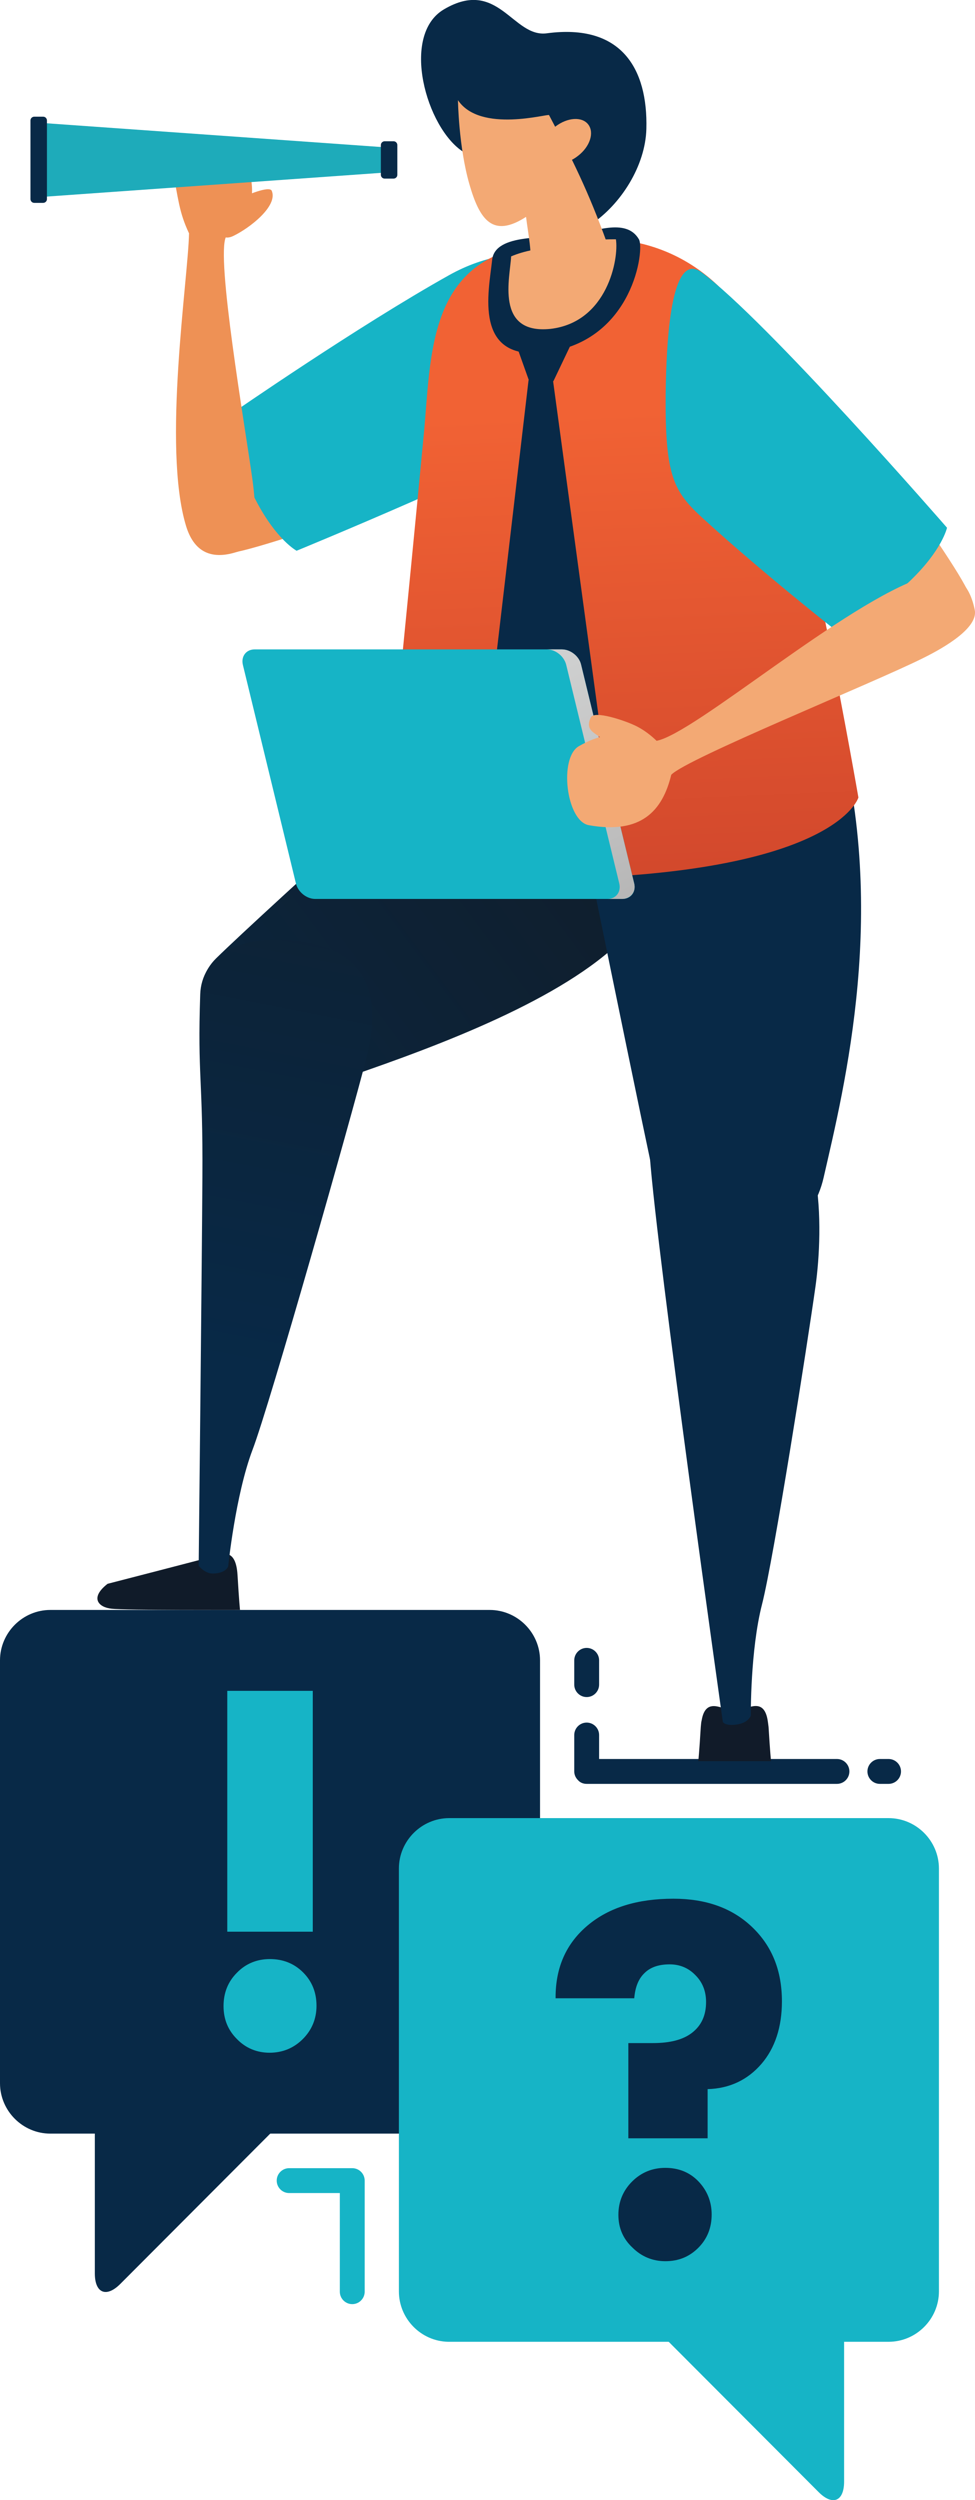 <?xml version="1.0" encoding="utf-8"?>
<!-- Generator: Adobe Illustrator 25.0.1, SVG Export Plug-In . SVG Version: 6.00 Build 0)  -->
<svg version="1.1" id="Layer_4" xmlns="http://www.w3.org/2000/svg" xmlns:xlink="http://www.w3.org/1999/xlink" x="0px" y="0px"
	 viewBox="0 0 313.6 803.5" style="enable-background:new 0 0 313.6 803.5;" xml:space="preserve">
<style type="text/css">
	.st0{fill:#16B4C6;}
	.st1{fill:#082947;}
	.st2{fill:#EE9155;}
	.st3{fill:#101B29;}
	.st4{fill:url(#SVGID_1_);}
	.st5{fill:url(#SVGID_2_);}
	.st6{fill:#111B29;}
	.st7{fill:url(#SVGID_3_);}
	.st8{fill:#F3A974;}
	.st9{fill:url(#SVGID_4_);}
	.st10{fill:#1EABBA;}
</style>
<g>
	<g>
		<g>
			<g>
				<g>
					<path class="st0" d="M113.3,740.5c-2.2,0-4-1.8-4-4v-31.7H93c-2.2,0-4-1.8-4-4s1.8-4,4-4h20.3c2.2,0,4,1.8,4,4v35.7
						C117.3,738.7,115.5,740.5,113.3,740.5z"/>
				</g>
				<g>
					<path class="st1" d="M285.8,573.3H283c-2.2,0-4-1.8-4-4s1.8-4,4-4h2.8c2.2,0,4,1.8,4,4C289.8,571.5,288,573.3,285.8,573.3z"/>
				</g>
				<g>
					<path class="st1" d="M188.7,573.3c-1.1,0-2.1-0.4-2.8-1.2c-0.8-0.8-1.2-1.8-1.2-2.8v-11.7c0-2.2,1.8-4,4-4l0,0c2.2,0,4,1.8,4,4
						v7.7h76.5c2.2,0,4,1.8,4,4s-1.8,4-4,4H188.7z"/>
				</g>
				<g>
					<path class="st1" d="M188.7,545.4L188.7,545.4c-2.2,0-4-1.8-4-4v-7.8c0-2.2,1.8-4,4-4l0,0c2.2,0,4,1.8,4,4v7.8
						C192.7,543.6,190.9,545.4,188.7,545.4z"/>
				</g>
				<g>
					<g>
						<path class="st1" d="M157.9,685.7c8.7-0.2,15.8-7.4,15.8-16.2V533.6c0-8.9-7.3-16.2-16.2-16.2H16.2c-8.9,0-16.2,7.3-16.2,16.2
							v135.9c0,8.9,7.3,16.2,16.2,16.2H157.9z"/>
						<path class="st1" d="M30.5,730.6c0,6.4,3.7,7.9,8.2,3.4l58.5-58.6H30.5V730.6z"/>
						<path class="st0" d="M71.9,644.7c0-4.2,1.4-7.8,4.3-10.7c2.8-2.9,6.4-4.4,10.6-4.4s7.8,1.4,10.7,4.3c2.9,2.9,4.3,6.5,4.3,10.7
							s-1.5,7.8-4.4,10.7s-6.5,4.4-10.7,4.4c-4.1,0-7.7-1.5-10.5-4.4C73.3,652.4,71.9,648.9,71.9,644.7z M73.1,620.8v-77.4h27.5
							v77.4H73.1z"/>
					</g>
					<g>
						<path class="st0" d="M144.1,752.6c-8.7-0.2-15.8-7.4-15.8-16.2V600.5c0-8.9,7.3-16.2,16.2-16.2h141.3
							c8.9,0,16.2,7.3,16.2,16.2v135.9c0,8.9-7.3,16.2-16.2,16.2H144.1z"/>
						<path class="st0" d="M271.5,797.5c0,6.4-3.7,7.9-8.2,3.4l-58.5-58.6h66.7V797.5z"/>
						<path class="st1" d="M227.6,687.2h-25.5v-30.6h7.9c5.6,0,9.8-1.1,12.7-3.4c2.9-2.3,4.4-5.5,4.4-9.8c0-3.4-1.1-6.3-3.4-8.6
							c-2.2-2.3-5-3.5-8.3-3.5c-3.5,0-6.2,0.9-8.1,2.8c-2,1.9-3,4.6-3.3,8.1h-25.3v-0.3c0-9.6,3.4-17.3,10.3-23.1s16.1-8.6,27.6-8.6
							c10.5,0,18.9,3,25.3,9.1s9.6,14,9.6,23.9c0,8.2-2.2,15-6.6,20.1s-10.2,7.9-17.3,8.1L227.6,687.2z M198.9,711.8
							c0-4.2,1.5-7.8,4.4-10.7s6.5-4.4,10.7-4.4s7.8,1.4,10.6,4.3c2.8,2.9,4.3,6.5,4.3,10.7s-1.4,7.8-4.3,10.7s-6.4,4.3-10.6,4.3
							c-4.1,0-7.7-1.5-10.6-4.4C200.4,719.5,198.9,716,198.9,711.8z"/>
					</g>
				</g>
			</g>
			<g>
				<g>
					<g>
						<path class="st2" d="M107.2,167.8c0,0-24.9,8.7-32.8,9.9c-5.6,0.9-6.2-7-6.7-11.9c-0.4-4.8,13.1-16.9,27.2-22.9
							C105.8,138.3,108.6,165.9,107.2,167.8z"/>
						<path class="st0" d="M182.6,136.9C164.1,148.8,95.4,177,95.4,177s-6.4-3.4-13-16c-10-18.9-8-28-8-28s40.9-28.3,70.1-44.6
							c23.1-12.9,48.2-6.7,55.7,12.6C206.4,116.8,192.9,130.2,182.6,136.9z"/>
					</g>
				</g>
				<g>
					<g>
						<g>
							<path class="st3" d="M34.6,509c0,0,32.2-8.3,34.6-9c2.6-0.8,6.7-2.3,7.2,6.2c0.5,8.5,0.8,11.2,0.8,11.2s-37.3,0.1-41.3-0.4
								C31.8,516.6,28.7,513.6,34.6,509z"/>
							
								<linearGradient id="SVGID_1_" gradientUnits="userSpaceOnUse" x1="-16913.445" y1="2665.519" x2="-16868.447" y2="2436.526" gradientTransform="matrix(-0.739 -0.674 0.674 -0.739 -14105.967 -9173.147)">
								<stop  offset="0" style="stop-color:#101E2C"/>
								<stop  offset="1" style="stop-color:#082947"/>
							</linearGradient>
							<path class="st4" d="M165.6,220.3c0,0-80.6,72.5-96.1,87.7c-15.5,15.2,8.4,49.6,37.1,39.9c28.7-9.7,68.1-23.8,89.8-42.5
								c21.6-18.6,33.5-38.1,32.8-64.7C228.4,214,187.3,200.7,165.6,220.3z"/>
							
								<linearGradient id="SVGID_2_" gradientUnits="userSpaceOnUse" x1="-13729.167" y1="1161.478" x2="-13684.168" y2="932.479" gradientTransform="matrix(-1 0 0 -1 -13614.493 1371.11)">
								<stop  offset="0" style="stop-color:#101E2C"/>
								<stop  offset="1" style="stop-color:#082947"/>
							</linearGradient>
							<path class="st5" d="M64.4,319.5c-0.9,26.6,0.9,26.8,0.7,58.9c-0.2,32.2-1.2,124.8-1.2,124.8s2,2.6,4.7,2.5
								c4.1-0.1,4.8-2.3,4.8-2.3s2.3-22.8,7.8-37.4c5.6-14.6,31.9-107.3,36.6-125.8s1.7-33.8-19.8-37.4
								C76.6,299.2,64.8,307.9,64.4,319.5z"/>
						</g>
						<g>
							<path class="st6" d="M225.4,555c0.1-0.8,0.1-1.5,0.3-2.2c1-5.8,4.5-4.6,6.8-3.9c0.4,0.1,1.8,0.5,3.8,1.1
								c2-0.5,3.4-0.9,3.8-1.1c2.3-0.7,5.8-2,6.8,3.9c0.1,0.6,0.2,1.4,0.3,2.2c0.5,8.3,0.8,11,0.8,11s-5.1,0-11.7,0s-11.7,0-11.7,0
								S224.9,563.3,225.4,555z"/>
							<path class="st1" d="M184,250.8c0,0,23.9,117.5,28.6,138.2c4.7,20.7,45.7,18.4,52.3-10.5c6.6-28.9,21.4-87.4,3.6-148.2
								C258.9,197.4,178.9,222.7,184,250.8z"/>
							<path class="st1" d="M209,371.5c2.4,32.6,23.5,181.9,23.5,181.9s0.7,1.4,4.6,0.8c3.8-0.6,4.4-2.9,4.4-2.9s-0.2-20.9,3.6-35.7
								c3.8-14.9,14.6-83.7,17.2-102.2s3-57.3-18.3-58.5C222.7,353.5,208.8,367.7,209,371.5z"/>
						</g>
					</g>
					
						<linearGradient id="SVGID_3_" gradientUnits="userSpaceOnUse" x1="1499.446" y1="1239.12" x2="1510.442" y2="988.221" gradientTransform="matrix(1 0 0 -1 -1304.316 1371.11)">
						<stop  offset="0" style="stop-color:#F16234"/>
						<stop  offset="1" style="stop-color:#BE3727"/>
					</linearGradient>
					<path class="st7" d="M171.1,78.8c-33.7,5.1-32.4,35.6-34.8,60.9C130.7,198.3,125,255,125,255s21.2,30.2,75.2,26.5
						c70.1-4.8,75.9-25.2,75.9-25.2s-16.6-96.1-31.3-142.9c-5.1-16.3-23.1-36.4-51-36.6C185.7,76.8,179.4,77.6,171.1,78.8z"/>
					<g>
						<path class="st1" d="M149,48.8c-11.9-7.6-20.3-37.5-6.2-45.8c17.5-10.3,22.1,9.2,33.1,7.7c24-3.2,32.5,11.4,32,30.7
							c-0.3,11.9-8.2,24.3-17.8,30.7c-4.2,2.8-7-17.6-19.9-22C157.3,45.6,149,48.8,149,48.8z"/>
						<path class="st1" d="M158.3,83.5c-1.1,10.2-6.3,32.9,17.5,29.7c27.9-3.7,31.6-33.2,29.7-36.3c-4.2-7.2-15-2.2-22-1.2
							C176.5,76.7,159.2,74.8,158.3,83.5z"/>
						<g>
							<path class="st8" d="M198.1,76.9c-1.4,0-2.7,0-4.2,0.1c-8,0.4-14.2,1.5-22.4,3.3c-2.6,0.5-5,1.2-7.1,2.1
								c-0.3,6.6-5.3,25.1,12.6,23.3C195.4,103.6,199.1,83.1,198.1,76.9z"/>
							<g>
								<path class="st8" d="M195.2,78c-6-16.6-11.1-26.8-18.6-41c-0.1-0.6-22.1,5.9-29.3-4.8c0,0,0.2,15,3.7,27.1
									c3.3,11.4,7.5,17.3,18.2,10.4c0.7,5.7,2,11.6,1.3,16.6c-1.4,10,5.2,13.1,10,13.1C185.4,99.4,201.6,95.6,195.2,78z"/>
								<path class="st8" d="M189.2,40c2,2.6,0.6,7.1-3.3,10.1c-3.8,3-8.5,3.3-10.6,0.7c-2-2.6-0.6-7.1,3.3-10.1
									C182.5,37.7,187.2,37.4,189.2,40z"/>
							</g>
						</g>
					</g>
				</g>
				<g>
					<path class="st1" d="M166.5,112.1l3.6,10.1l7.9,0.3l6.3-13.2C184.2,109.2,171.6,104.8,166.5,112.1z"/>
					<path class="st1" d="M170,122.2l-12.5,106.6l17.6,43.4l17.4-42.2l-14.6-107.5C178,122.4,175.2,117.4,170,122.2z"/>
				</g>
				<g>
					<g>
						<path class="st8" d="M292.4,160.9c0,0,15.3,21.5,18.7,28.7c2.4,5.2-5,7.9-9.5,9.7c-4.5,1.8-19.9-7.9-29.6-19.7
							C264.5,170.4,290.3,160,292.4,160.9z"/>
						<path class="st0" d="M225.6,87.5c20.7,15.1,79,82.1,79,82.1s-1.5,7.1-11.8,17c-15.4,14.8-24.6,15.5-24.6,15.5
							s-22.8-17.9-42.1-35.5c-9.4-8.6-12.2-13.4-12-39.7C214.3,109.9,215.7,80.3,225.6,87.5z"/>
					</g>
				</g>
				<g>
					<path class="st0" d="M204,284c0.6,2.7-1.1,4.9-3.8,4.9h-98.8c-2.8,0-5.5-2.2-6.2-4.9l-17.1-70.4c-0.6-2.7,1.1-4.9,3.8-4.9h98.8
						c2.8,0,5.5,2.2,6.2,4.9L204,284z"/>
					
						<linearGradient id="SVGID_4_" gradientUnits="userSpaceOnUse" x1="1528.334" y1="1044.334" x2="1476.834" y2="1162.834" gradientTransform="matrix(1 0 0 -1 -1304.316 1371.11)">
						<stop  offset="0" style="stop-color:#A7A6A6"/>
						<stop  offset="0.499" style="stop-color:#BEBEBE"/>
						<stop  offset="0.988" style="stop-color:#D0D1D1"/>
					</linearGradient>
					<path class="st9" d="M204,284l-17.1-70.4c-0.6-2.7-3.4-4.9-6.2-4.9h-4.8c2.8,0,5.5,2.2,6.2,4.9l17.1,70.4
						c0.6,2.7-1.1,4.9-3.8,4.9h4.8C202.9,288.8,204.6,286.6,204,284z"/>
				</g>
				<g>
					<path class="st8" d="M203.9,233c-3-1.4-12.8-4.8-13.9-2.4c-2.6,5.7,4.1,4.8,8.4,11.4c2.8,4.3,16-0.3,16-0.3
						S210.2,235.8,203.9,233z"/>
					<path class="st8" d="M297,185.5c-25.1,8.1-73.7,50.4-85.9,52.6c-7.9,1.4-11.6-5.9-24.9,1.7c-6.5,3.7-4.1,24.1,3.2,25.4
						c16.8,3,23.7-4.6,26.5-16.2c4.9-5.2,64.8-29.4,81-37.5c7.3-3.6,17.9-9.9,16.6-15.6C311.6,186.7,306.3,182.5,297,185.5z"/>
				</g>
				<g>
					<path class="st2" d="M76.6,64.1c2.4-1.3,10-4.5,10.8-2.8c2.1,4.9-7.1,12-12.3,14.5c-3.8,1.9-4.8-1.8-4.8-1.8
						S71.5,66.9,76.6,64.1z"/>
					<path class="st2" d="M59.8,168.9c-7.6-25.3,0.7-79.1,1-93.9c-3.3-7-3.4-11.1-5.4-20.9c-0.7-3.2,20.4-7.3,22.8-3.7
						c1.9,2.9,7.6,17.1-5.5,25.7c-3.3,6.3,6,60.1,8.5,78.1c1.1,8.1,2,20.3-3.4,22.6C69.1,180.2,62.6,178.3,59.8,168.9z"/>
				</g>
				<g>
					<polygon class="st10" points="13.3,63.3 126.1,55.3 126.1,47.5 13.3,39.5 					"/>
					<path class="st1" d="M15.1,64c0,0.7-0.6,1.2-1.2,1.2H11c-0.7,0-1.2-0.6-1.2-1.2V38.7c0-0.7,0.6-1.2,1.2-1.2h2.9
						c0.7,0,1.2,0.6,1.2,1.2V64z"/>
					<path class="st1" d="M127.8,56.2c0,0.7-0.6,1.2-1.2,1.2h-2.9c-0.7,0-1.2-0.6-1.2-1.2v-9.6c0-0.7,0.6-1.2,1.2-1.2h2.9
						c0.7,0,1.2,0.6,1.2,1.2V56.2z"/>
				</g>
			</g>
		</g>
	</g>
</g>
</svg>
